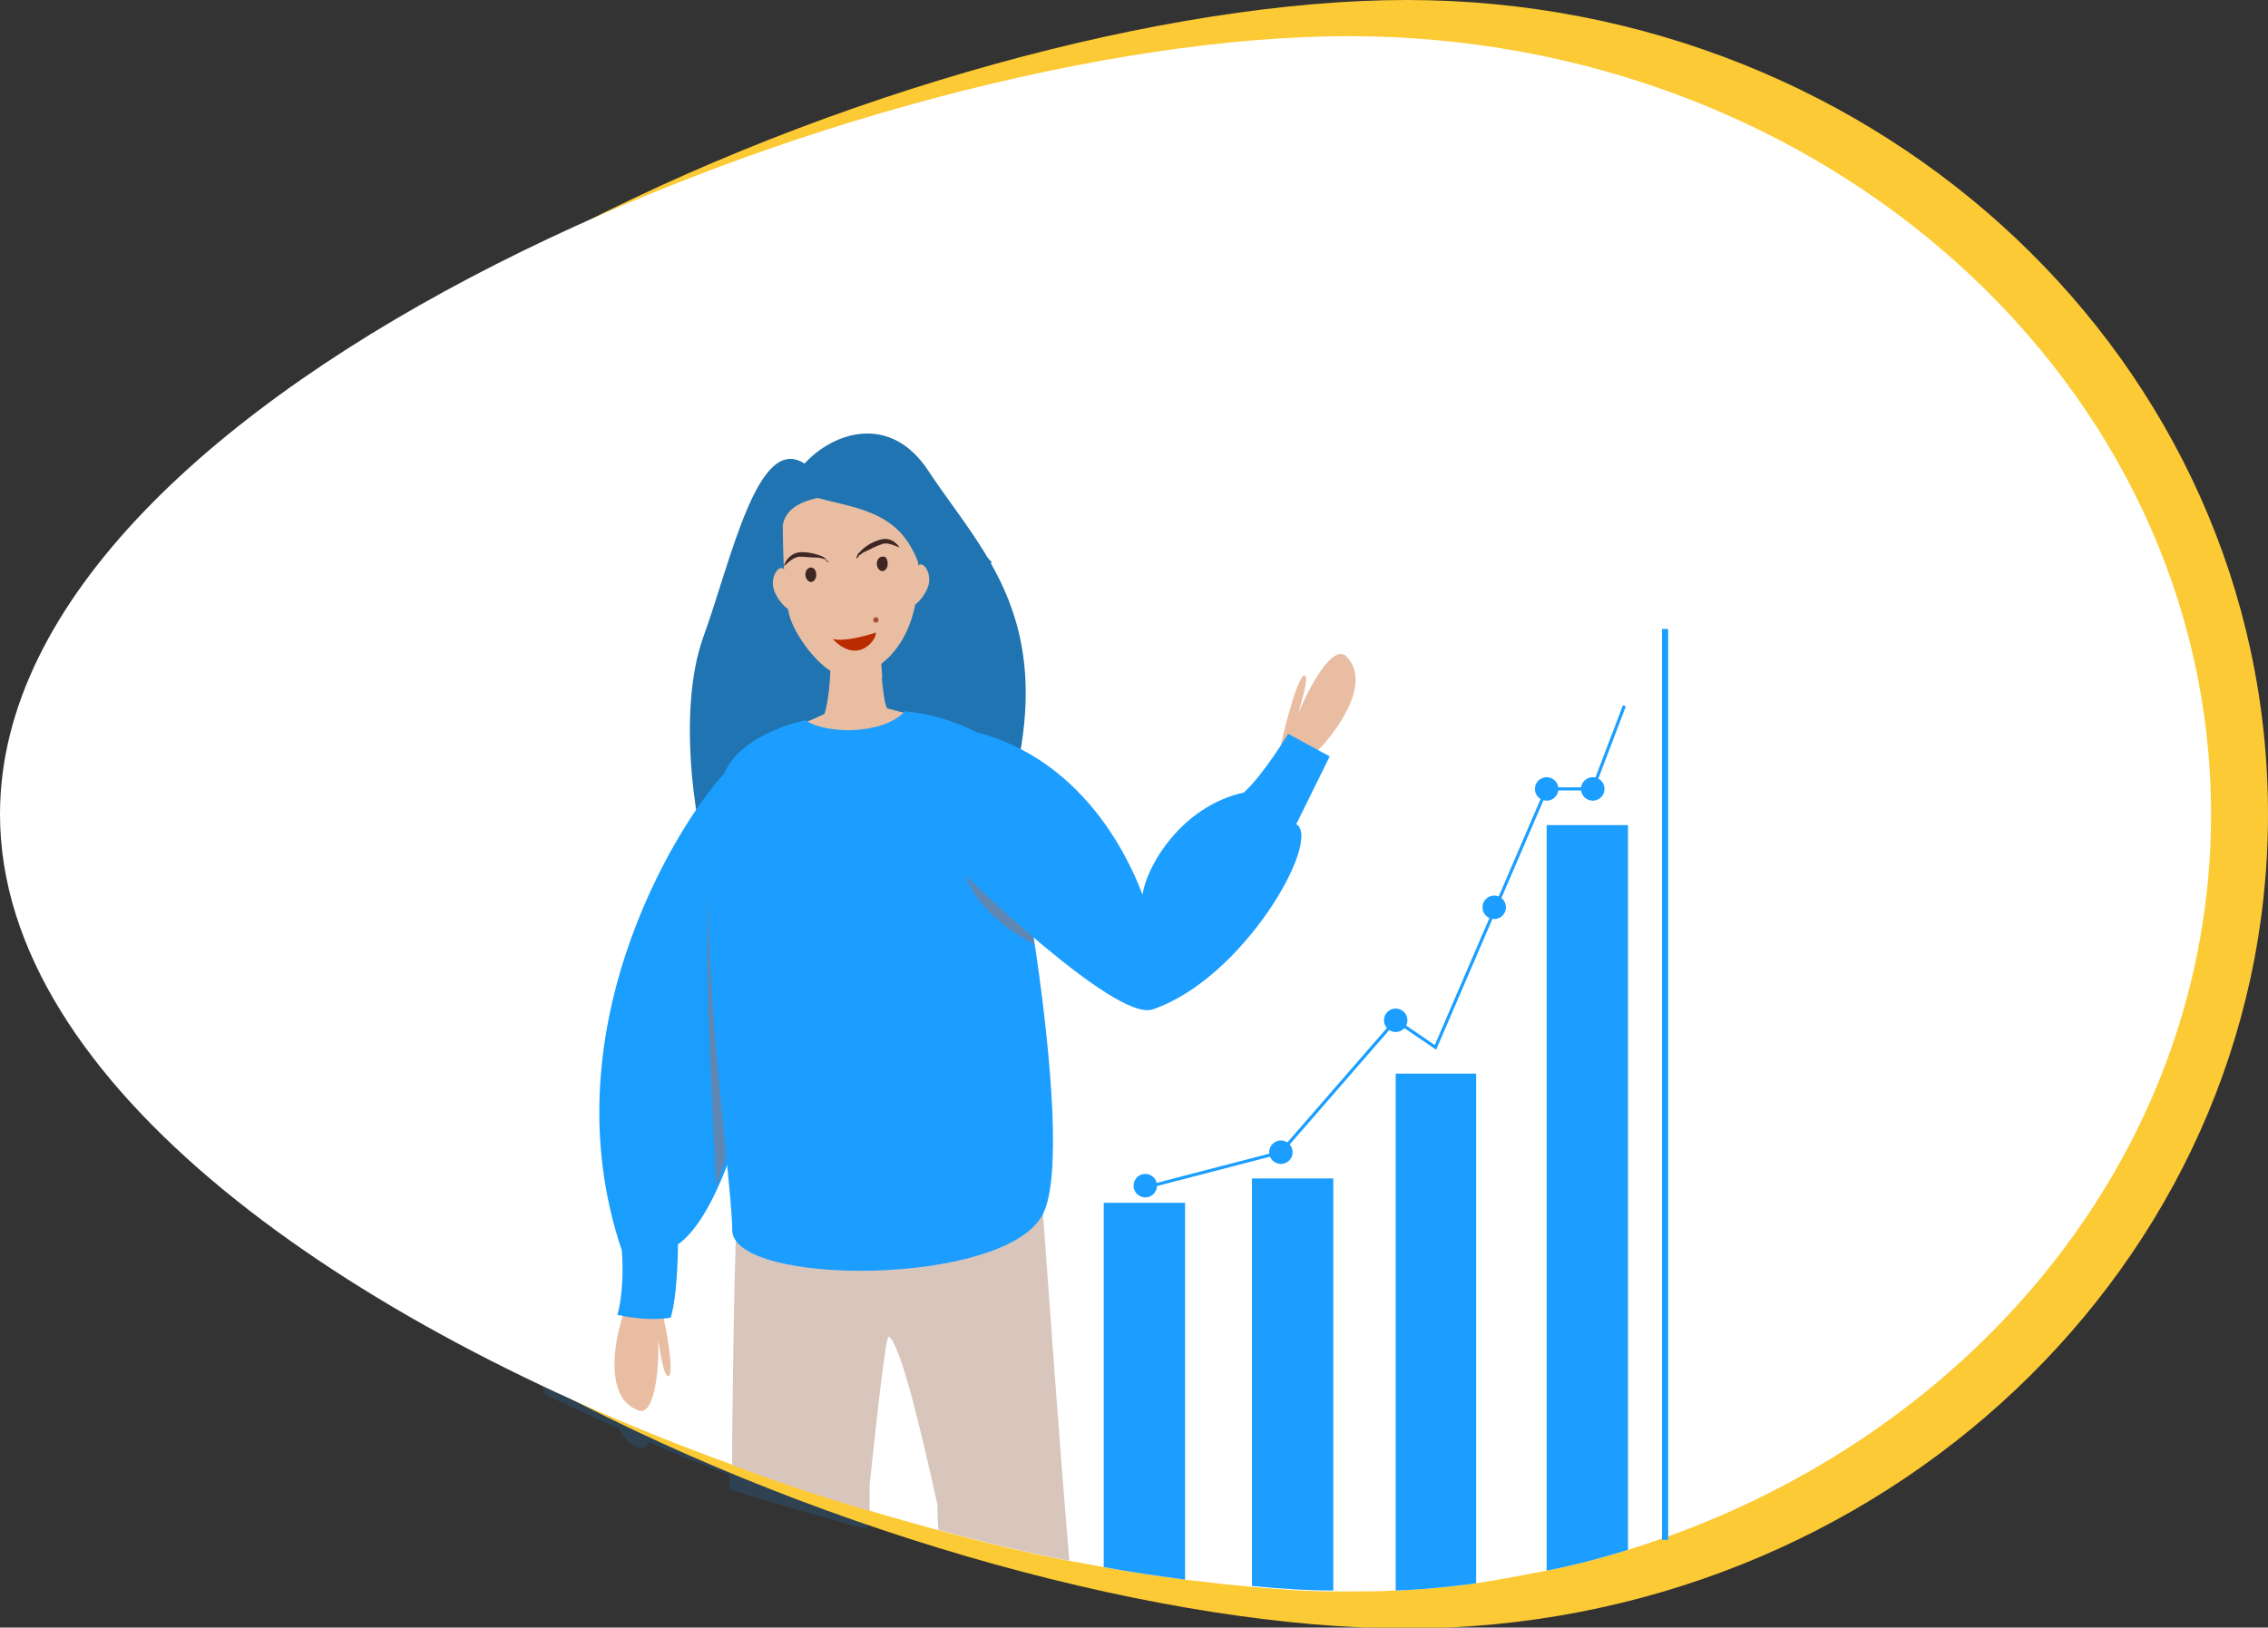 <svg width="365" height="262" viewBox="0 0 365 262" fill="none" xmlns="http://www.w3.org/2000/svg">
<rect x="0" y="0" width="365" height="262" fill="#333333" stroke="none"/>
<g clip-path="url(#clip0)">
<path opacity="0.15" d="M311.901 218.94C311.901 225.486 307.1 231.596 298.808 236.978C290.08 242.506 277.423 247.307 262.003 250.798C257.929 251.817 253.565 252.544 248.91 253.417C248.619 253.417 248.183 253.563 247.746 253.563C244.4 254.144 240.909 254.581 237.417 255.017C233.198 255.599 228.834 256.036 224.324 256.327C221.124 256.617 217.778 256.763 214.432 256.908C211.959 257.054 209.486 257.054 207.158 257.199H207.013C205.122 257.199 203.376 257.345 201.485 257.345C200.757 257.345 200.03 257.345 199.302 257.345C196.393 257.345 193.483 257.345 190.719 257.199V256.036C186.355 255.599 181.991 254.872 177.627 254.144C172.535 253.272 167.589 252.253 162.788 251.235H162.642C158.715 250.508 154.787 249.78 150.713 248.907C150.713 248.616 150.568 248.471 150.568 248.18C146.786 247.162 143.149 246.143 139.657 244.979C139.657 245.416 139.512 245.707 139.512 246.143C132.238 244.252 124.819 242.07 117.399 239.742C117.399 239.015 117.399 238.142 117.399 237.415C112.744 235.669 108.38 233.923 104.452 232.178C104.016 232.905 103.579 233.196 102.852 233.051C101.251 232.469 100.233 231.45 99.651 229.996C94.996 227.959 91.068 226.068 87.722 224.468C86.995 222.722 86.558 220.831 86.558 218.94C86.558 212.83 90.777 207.011 98.342 201.919C102.706 198.864 108.38 196.1 114.926 193.627C115.363 193.481 115.945 193.19 116.381 193.045C116.526 193.045 116.672 192.9 116.672 192.9C116.672 192.9 116.817 192.9 116.817 192.754C117.399 192.609 117.836 192.318 118.418 192.172C120.309 191.445 122.346 190.863 124.382 190.281C137.039 186.499 152.168 183.589 168.898 181.989C178.499 181.116 188.683 180.534 199.157 180.534C207.74 180.534 216.178 180.825 224.324 181.552C228.834 181.843 233.053 182.28 237.417 182.862C241.345 183.298 245.128 183.88 248.764 184.462C253.274 185.189 257.638 186.062 261.857 187.081C292.116 193.918 311.901 205.701 311.901 218.94Z" fill="#1B9EFF"/>
<path d="M365 131.073C365 203.374 302.882 262.145 226.361 262.145C149.841 262.145 9.165 203.374 9.165 131.073C9.165 58.772 149.695 0 226.361 0C303.027 0 365 58.626 365 131.073Z" fill="#FCCA35"/>
<path d="M355.835 131.073C355.835 186.062 316.556 232.614 262.003 249.489C257.784 250.798 253.42 251.962 248.91 252.835C245.128 253.562 241.345 254.29 237.563 254.872C233.344 255.454 228.98 255.89 224.615 256.036C222.142 256.181 219.669 256.181 217.196 256.181C216.323 256.181 215.596 256.181 214.723 256.181C210.504 256.181 206.14 255.89 201.63 255.454C198.139 255.163 194.502 254.726 190.719 254.29C186.501 253.708 182.136 253.126 177.627 252.253C175.735 251.962 173.844 251.526 171.953 251.235C164.97 249.926 157.987 248.18 150.859 246.289C147.222 245.27 143.44 244.252 139.657 243.088C132.238 240.906 124.819 238.433 117.545 235.669C56.59 213.557 0 174.861 0 131.073C0 61.972 140.53 5.819 217.051 5.819C293.717 5.819 355.835 61.972 355.835 131.073Z" fill="white"/>
<path d="M172.098 251.235C165.115 249.926 158.133 248.18 151.004 246.289C150.859 243.816 150.859 242.215 150.859 242.215C148.095 229.559 144.749 215.884 143.003 215.157C142.567 215.303 141.403 225.34 139.948 239.015C139.948 239.306 139.948 241.488 139.948 243.234C132.529 241.052 125.11 238.579 117.836 235.815C117.836 234.214 117.836 231.887 117.836 231.305C117.981 219.23 118.127 207.883 118.418 199.3C118.563 193.772 118.709 189.263 119 186.353C119.145 184.753 119.29 183.735 119.29 183.153C119.29 183.153 121.327 183.88 124.819 184.462C132.674 185.917 148.095 187.08 166.279 179.661C166.716 184.171 167.298 189.699 167.88 195.809C168.752 207.592 170.498 232.614 172.098 251.235Z" fill="#D8C5BC"/>
<path d="M115.363 144.165C111.871 134.71 108.816 114.78 113.181 102.56C117.69 90.194 121.909 69.682 129.474 74.629C134.129 69.537 143.294 66.482 149.404 75.792C158.715 89.903 172.535 101.541 160.169 135.728C147.804 169.914 115.363 144.165 115.363 144.165Z" fill="#1F74B1"/>
<path d="M107.652 221.558C106.634 221.558 106.198 216.757 105.907 215.739C106.052 217.63 105.907 223.74 104.452 226.213C104.016 226.941 103.579 227.232 102.852 227.086C101.251 226.504 100.233 225.486 99.651 224.031C98.051 220.249 99.36 214.43 100.233 211.811C100.379 211.229 100.524 210.938 100.67 210.647L106.343 209.629C106.343 209.629 106.634 210.647 106.78 212.102C107.507 215.448 108.38 220.685 107.652 221.558Z" fill="#E9BDA2"/>
<path d="M117.108 123.944C110.853 130.054 87.577 164.386 100.088 201.337C100.524 208.174 99.36 211.666 99.36 211.666C104.743 212.83 107.943 212.102 107.943 212.102C109.107 208.32 109.107 200.319 109.107 200.319C117.254 194.645 123.8 167.878 123.509 153.039C122.927 138.056 117.108 123.944 117.108 123.944Z" fill="#1A9EFE"/>
<path d="M126.273 117.398C129.474 116.525 132.674 114.925 132.674 114.925C133.402 112.888 133.838 107.651 133.692 104.014C138.639 101.978 141.548 102.996 141.548 102.996C141.694 108.088 142.276 113.907 142.857 114.052C144.312 114.489 149.84 115.798 149.84 115.798L144.167 125.254L127.582 124.381L126.273 117.398Z" fill="#E9BDA2"/>
<path opacity="0.4" d="M121.618 153.767C121.327 140.529 117.399 127.872 116.672 125.69C111.726 138.492 114.635 175.443 115.217 191.008C119.291 180.389 121.909 164.241 121.618 153.767Z" fill="#C46645"/>
<path d="M211.668 121.18C213.268 119.871 221.706 110.27 216.469 105.469C213.996 103.869 209.922 112.306 209.049 114.634C209.195 113.47 210.795 109.106 209.922 108.67C208.468 109.397 206.14 119.871 206.14 119.871L211.668 121.18Z" fill="#E9BDA2"/>
<path d="M133.547 110.27C134.711 110.997 135.875 111.434 137.039 111.288C138.639 110.997 140.384 110.27 141.985 109.106C141.839 107.215 141.694 105.033 141.548 102.851C141.548 102.851 138.784 101.832 133.693 103.869C133.838 105.906 133.693 108.233 133.547 110.27Z" fill="#E9BDA2"/>
<path d="M125.982 84.521C125.982 89.612 126.273 95.868 127.001 98.923C127.728 102.123 132.82 109.542 137.039 108.961C141.257 108.379 146.931 104.16 147.658 94.559C148.386 84.957 145.767 80.593 145.767 80.593C145.767 80.593 127.292 76.956 125.982 84.521Z" fill="#E9BDA2"/>
<path d="M129.619 115.943C132.965 118.271 142.276 118.271 145.622 114.489C152.75 115.216 157.696 117.98 159.733 119.435C161.769 120.889 173.699 183.589 167.879 195.373C162.06 207.156 117.836 207.156 117.836 197.991C117.836 188.826 109.98 137.328 116.817 123.944C119.872 117.835 129.619 115.943 129.619 115.943Z" fill="#1B9EFF"/>
<path d="M126.273 91.795C125.546 90.485 123.655 92.958 124.673 95.286C125.691 97.614 127.292 98.341 127.292 98.341L126.273 91.795Z" fill="#E9BDA2"/>
<path d="M128.892 79.138C133.838 81.611 142.421 80.884 146.494 87.867C150.568 94.704 150.422 107.215 150.422 107.215L159.587 90.485L147.076 77.102L128.892 79.138Z" fill="#1F74B1"/>
<path d="M147.658 91.213C148.386 89.903 150.277 92.376 149.258 94.704C148.24 97.032 146.64 97.759 146.64 97.759L147.658 91.213Z" fill="#E9BDA2"/>
<path d="M133.983 102.851C134.565 103.433 135.875 104.742 137.62 104.742C139.366 104.742 140.966 102.996 140.966 101.832C138.639 102.56 135.729 103.287 133.983 102.851Z" fill="#BA2B00"/>
<path d="M137.766 89.903L138.057 89.176C138.348 88.885 138.639 88.594 138.93 88.303C139.657 87.721 140.385 87.285 141.258 86.994C142.421 86.558 143.44 86.703 144.313 87.576C144.458 87.721 145.04 88.303 144.458 88.012C143.731 87.721 142.712 87.285 141.985 87.576C141.112 87.867 140.239 88.303 139.366 88.74C138.93 88.885 138.639 89.176 138.203 89.467C138.203 89.612 137.912 89.903 137.766 89.903Z" fill="#3E2624"/>
<path d="M133.402 90.485C133.402 90.485 132.82 90.049 132.82 89.903C132.529 89.612 132.092 89.467 131.656 89.322C130.783 89.031 129.91 88.885 129.037 88.885C127.873 88.885 127.001 89.467 126.419 90.485C126.273 90.776 125.982 91.358 126.419 90.922C127.001 90.34 127.728 89.758 128.601 89.612C129.474 89.612 130.492 89.758 131.51 89.758C131.947 89.758 132.383 89.903 132.82 90.049C132.965 90.34 133.402 90.631 133.402 90.485Z" fill="#3E2624"/>
<path d="M137.039 100.087C136.602 100.087 135.875 99.941 135.584 99.068C135.293 98.341 135.293 96.595 135.293 94.995C135.293 93.977 135.293 93.104 135.293 92.667C135.293 92.522 135.438 92.376 135.584 92.376C135.729 92.376 135.875 92.522 135.875 92.667C136.02 93.104 136.02 93.977 136.02 95.141C136.02 96.595 136.02 98.341 136.311 98.923C136.602 99.796 137.475 99.505 137.475 99.505C137.621 99.505 137.766 99.505 137.912 99.65C137.912 99.796 137.912 99.941 137.766 99.941C137.33 100.087 137.184 100.087 137.039 100.087Z" fill="#E9BDA2"/>
<path d="M131.365 92.522C131.365 93.249 130.928 93.686 130.492 93.686C130.056 93.686 129.619 93.104 129.619 92.522C129.619 91.794 130.056 91.358 130.492 91.358C131.074 91.358 131.365 91.94 131.365 92.522Z" fill="#3E2624"/>
<path d="M142.858 90.776C142.858 91.504 142.421 91.94 141.985 91.94C141.548 91.94 141.112 91.358 141.112 90.776C141.112 90.049 141.548 89.612 141.985 89.612C142.567 89.467 142.858 90.049 142.858 90.776Z" fill="#3E2624"/>
<path d="M140.966 99.359C140.385 99.359 140.385 100.232 140.966 100.232C141.548 100.232 141.548 99.359 140.966 99.359Z" fill="#A55038"/>
<path opacity="0.4" d="M163.806 120.453C161.624 119.435 159.296 118.562 156.823 117.98L155.223 140.238C155.223 140.238 156.096 146.493 166.425 152.021C163.952 136.31 159.151 130.782 163.806 120.453Z" fill="#C46645"/>
<path d="M156.387 117.689C175.735 122.199 182.718 141.11 183.882 144.02C184.464 139.51 190.138 129.763 200.175 127.581C203.376 124.672 207.304 118.125 207.304 118.125L213.996 121.762L208.613 132.673C212.832 135.146 200.175 157.549 185.482 162.495C179.372 164.532 154.496 140.092 154.496 140.092L156.387 117.689Z" fill="#1B9EFF"/>
<path d="M214.577 189.845V256.036C210.359 256.036 205.994 255.745 201.485 255.308V189.699H214.577V189.845Z" fill="#1B9EFF"/>
<path d="M190.72 193.627V254.29C186.501 253.708 182.136 253.126 177.627 252.253V193.627H190.72Z" fill="#1B9EFF"/>
<path d="M237.563 172.824V254.872C233.344 255.454 228.98 255.89 224.615 256.036V172.824H237.563Z" fill="#1B9EFF"/>
<path d="M262.003 132.818V249.489C257.784 250.798 253.42 251.962 248.91 252.835V132.818H262.003Z" fill="#1B9EFF"/>
<path d="M267.967 101.25V247.889" stroke="#1B9EFF" stroke-miterlimit="10"/>
<path d="M206.14 185.48L224.615 164.241L231.016 168.605L248.91 126.999H256.329L261.421 113.616" stroke="#1B9EFF" stroke-width="0.5" stroke-miterlimit="10"/>
<path d="M224.615 166.132C225.66 166.132 226.507 165.285 226.507 164.241C226.507 163.197 225.66 162.35 224.615 162.35C223.571 162.35 222.724 163.197 222.724 164.241C222.724 165.285 223.571 166.132 224.615 166.132Z" fill="#1B9EFF"/>
<path d="M240.472 147.948C241.517 147.948 242.363 147.101 242.363 146.057C242.363 145.012 241.517 144.165 240.472 144.165C239.428 144.165 238.581 145.012 238.581 146.057C238.581 147.101 239.428 147.948 240.472 147.948Z" fill="#1B9EFF"/>
<path d="M206.14 187.371C207.184 187.371 208.031 186.525 208.031 185.48C208.031 184.436 207.184 183.589 206.14 183.589C205.095 183.589 204.249 184.436 204.249 185.48C204.249 186.525 205.095 187.371 206.14 187.371Z" fill="#1B9EFF"/>
<path d="M184.318 192.754C185.363 192.754 186.21 191.907 186.21 190.863C186.21 189.818 185.363 188.972 184.318 188.972C183.274 188.972 182.427 189.818 182.427 190.863C182.427 191.907 183.274 192.754 184.318 192.754Z" fill="#1B9EFF"/>
<path d="M248.91 128.891C249.955 128.891 250.801 128.044 250.801 126.999C250.801 125.955 249.955 125.108 248.91 125.108C247.866 125.108 247.019 125.955 247.019 126.999C247.019 128.044 247.866 128.891 248.91 128.891Z" fill="#1B9EFF"/>
<path d="M256.329 128.891C257.374 128.891 258.22 128.044 258.22 126.999C258.22 125.955 257.374 125.108 256.329 125.108C255.285 125.108 254.438 125.955 254.438 126.999C254.438 128.044 255.285 128.891 256.329 128.891Z" fill="#1B9EFF"/>
<path d="M206.14 185.48L184.318 191.154" stroke="#1B9EFF" stroke-width="0.5" stroke-miterlimit="10"/>
</g>
<defs>
<clipPath id="clip0">
<rect width="365" height="262" fill="white"/>
</clipPath>
</defs>
</svg>

